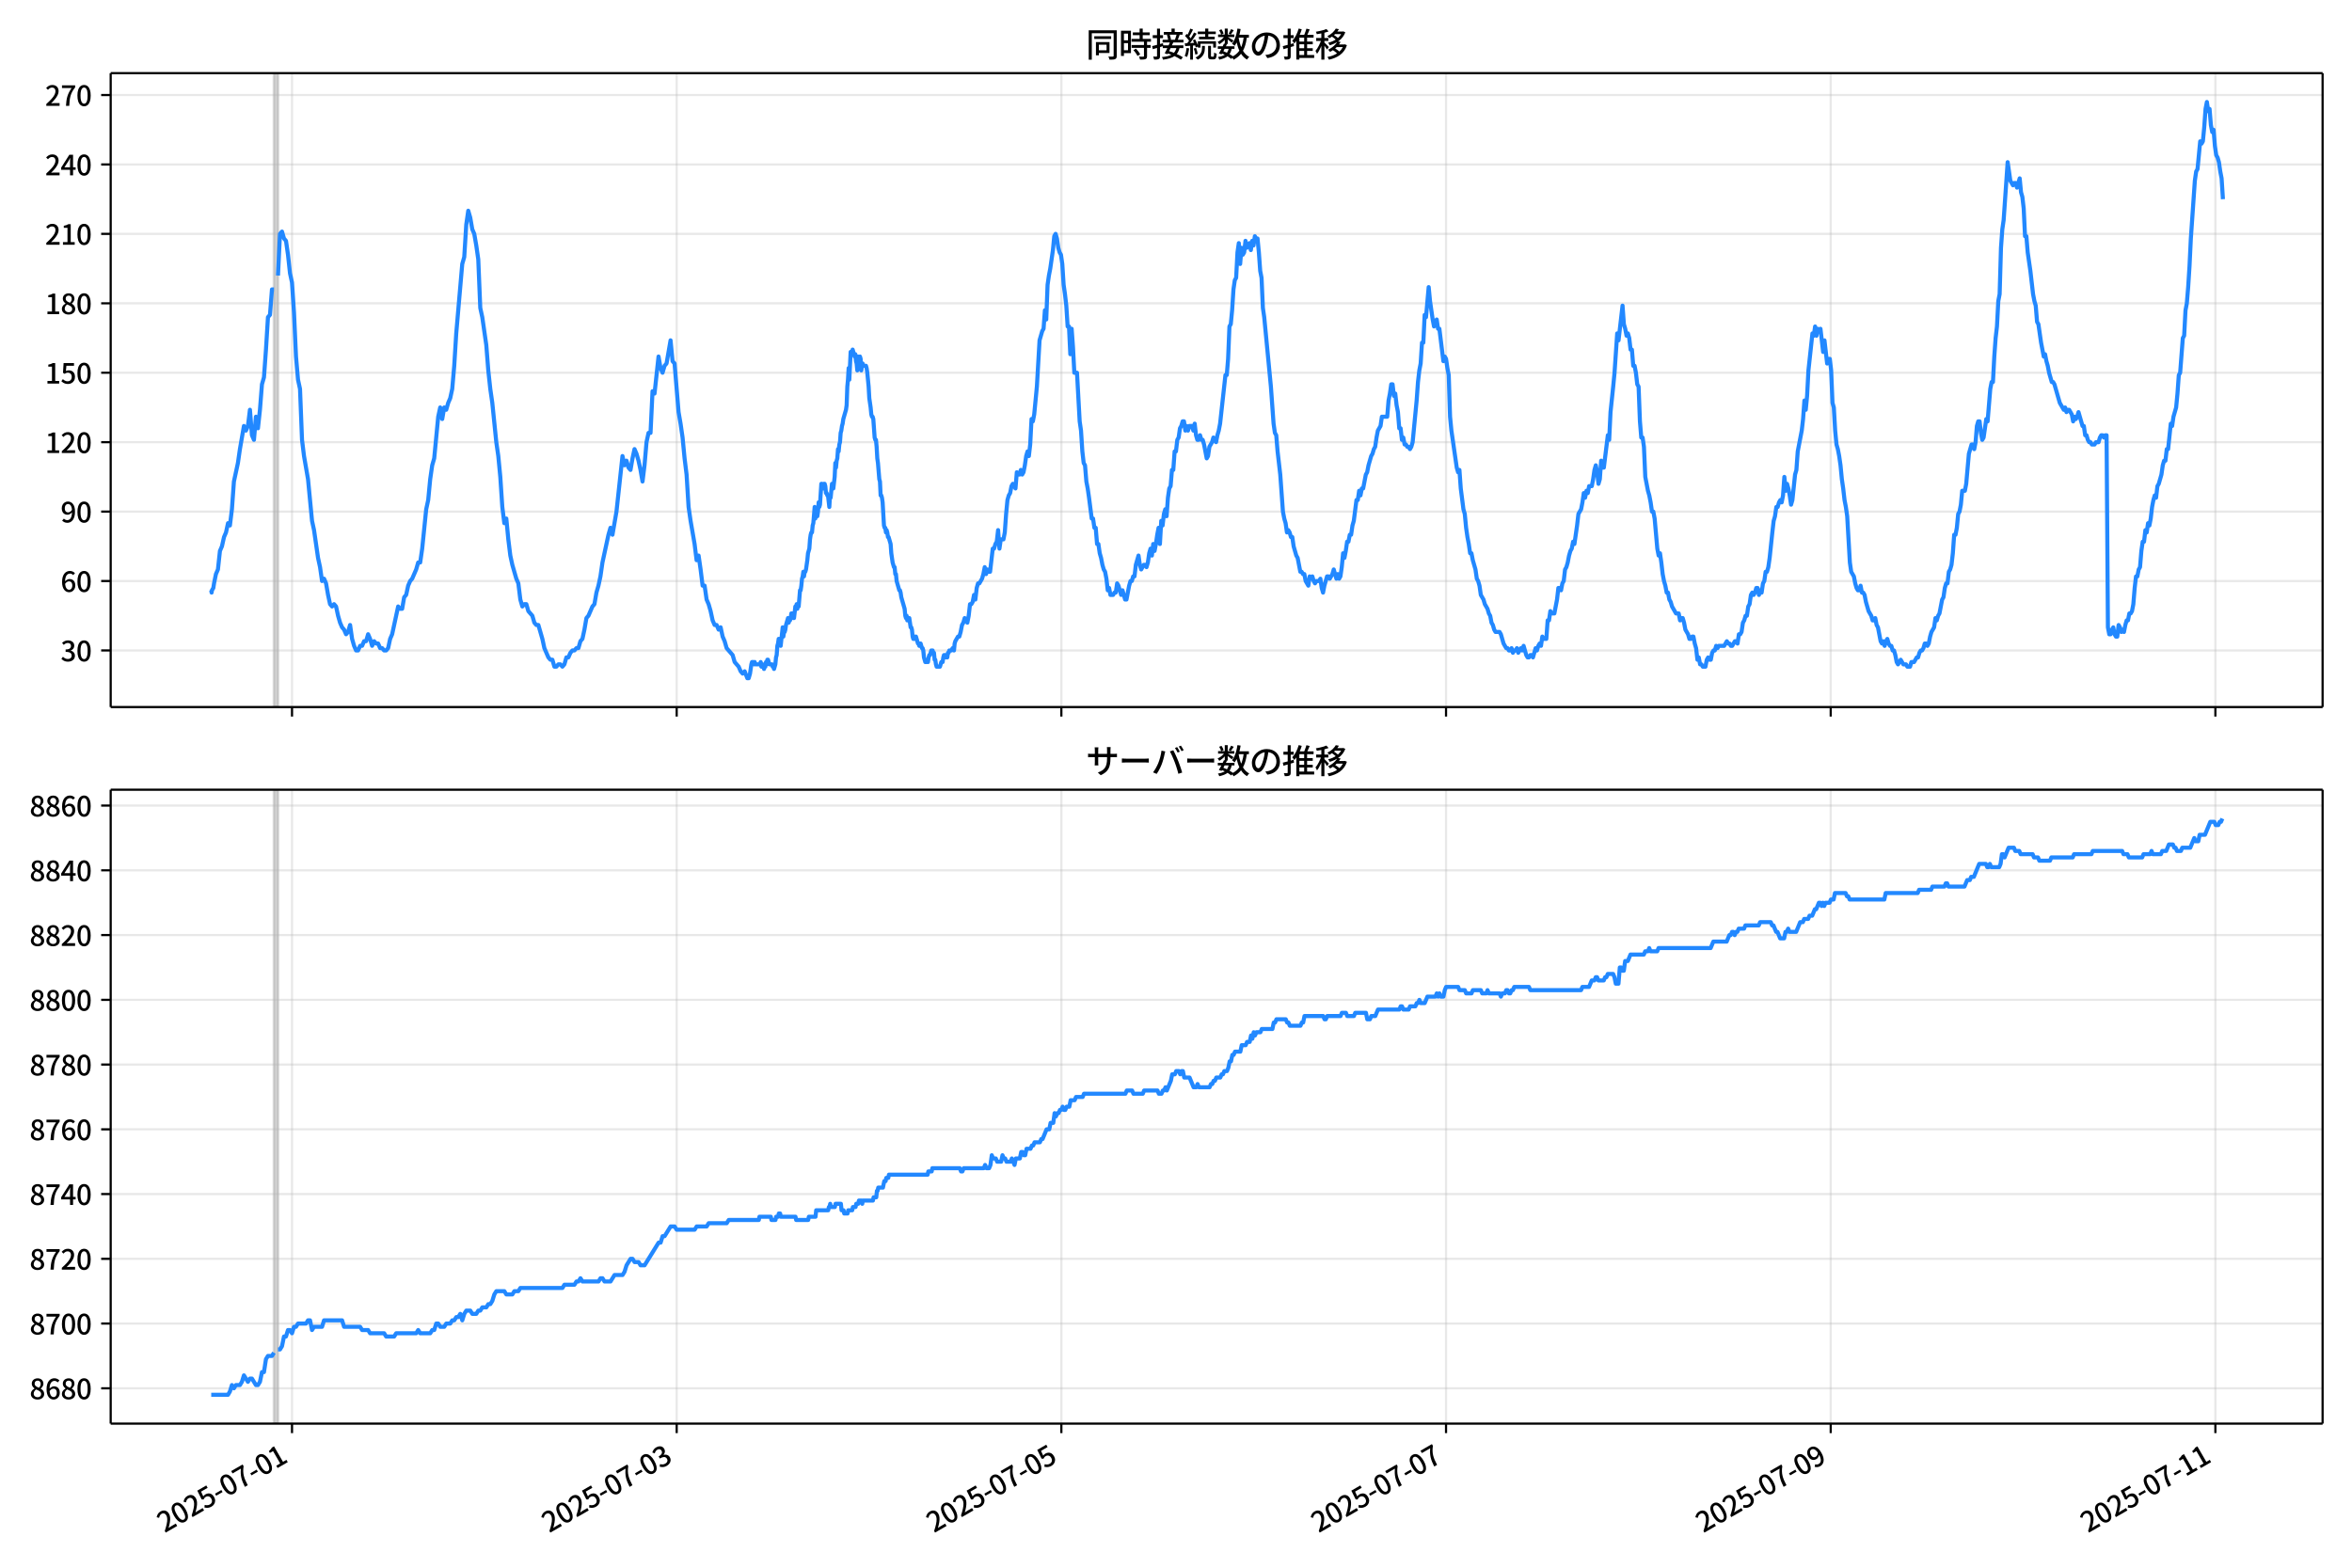 <!DOCTYPE svg  PUBLIC '-//W3C//DTD SVG 1.1//EN'  'http://www.w3.org/Graphics/SVG/1.1/DTD/svg11.dtd'>
<svg version="1.1" viewBox="0 0 864 576" xmlns="http://www.w3.org/2000/svg" xmlns:xlink="http://www.w3.org/1999/xlink">
 <defs>
  <style type="text/css">*{stroke-linejoin: round; stroke-linecap: butt}</style>
 </defs>
 <g id="aa">
  <g id="ab">
   <path d="m0 576h864v-576h-864z" fill="#fff"/>
  </g>
  <g id="ac">
   <g id="ad">
    <path d="m40.66 259.78h812.54v-232.9h-812.54z" fill="#fff"/>
   </g>
   <g id="ae">
    <path d="m100.65 259.78h1.472v-232.9h-1.472z" clip-path="url(#e)" fill="#808080" opacity=".3" stroke="#808080"/>
   </g>
   <g id="af">
    <g id="ag">
     <g id="ah">
      <path d="m107.27 259.78v-232.9" clip-path="url(#e)" fill="none" stroke="#b0b0b0" stroke-linecap="square" stroke-opacity=".3" stroke-width=".8"/>
     </g>
     <g id="ai">
      <defs>
       <path id="h" d="m0 0v3.5" stroke="#000" stroke-width=".8"/>
      </defs>
      <use x="107.271" y="259.778" stroke="#000000" stroke-width=".8" xlink:href="#h"/>
     </g>
    </g>
    <g id="aj">
     <g id="ak">
      <path d="m248.58 259.78v-232.9" clip-path="url(#e)" fill="none" stroke="#b0b0b0" stroke-linecap="square" stroke-opacity=".3" stroke-width=".8"/>
     </g>
     <g id="al">
      <use x="248.579" y="259.778" stroke="#000000" stroke-width=".8" xlink:href="#h"/>
     </g>
    </g>
    <g id="am">
     <g id="an">
      <path d="m389.89 259.78v-232.9" clip-path="url(#e)" fill="none" stroke="#b0b0b0" stroke-linecap="square" stroke-opacity=".3" stroke-width=".8"/>
     </g>
     <g id="ao">
      <use x="389.888" y="259.778" stroke="#000000" stroke-width=".8" xlink:href="#h"/>
     </g>
    </g>
    <g id="ap">
     <g id="aq">
      <path d="m531.2 259.78v-232.9" clip-path="url(#e)" fill="none" stroke="#b0b0b0" stroke-linecap="square" stroke-opacity=".3" stroke-width=".8"/>
     </g>
     <g id="ar">
      <use x="531.196" y="259.778" stroke="#000000" stroke-width=".8" xlink:href="#h"/>
     </g>
    </g>
    <g id="as">
     <g id="at">
      <path d="m672.5 259.78v-232.9" clip-path="url(#e)" fill="none" stroke="#b0b0b0" stroke-linecap="square" stroke-opacity=".3" stroke-width=".8"/>
     </g>
     <g id="au">
      <use x="672.505" y="259.778" stroke="#000000" stroke-width=".8" xlink:href="#h"/>
     </g>
    </g>
    <g id="av">
     <g id="aw">
      <path d="m813.81 259.78v-232.9" clip-path="url(#e)" fill="none" stroke="#b0b0b0" stroke-linecap="square" stroke-opacity=".3" stroke-width=".8"/>
     </g>
     <g id="ax">
      <use x="813.813" y="259.778" stroke="#000000" stroke-width=".8" xlink:href="#h"/>
     </g>
    </g>
   </g>
   <g id="ay">
    <g id="az">
     <g id="ba">
      <path d="m40.66 238.99h812.54" clip-path="url(#e)" fill="none" stroke="#b0b0b0" stroke-linecap="square" stroke-opacity=".3" stroke-width=".8"/>
     </g>
     <g id="bb">
      <defs>
       <path id="b" d="m0 0h-3.5" stroke="#000" stroke-width=".8"/>
      </defs>
      <use x="40.66" y="238.988" stroke="#000000" stroke-width=".8" xlink:href="#b"/>
     </g>
     <g id="bc">
      <!-- 30 -->
      <g transform="translate(22.26 242.97) scale(.1 -.1)">
       <defs>
        <path id="r" transform="scale(.016)" d="m1715-90q-371 0-656 90t-503 240q-217 150-377 323l359 474q211-205 479-359 269-153 634-153 269 0 467 92 199 93 311 266t112 423q0 256-125 451t-429 300q-304 106-835 106v551q467 0 732 105 266 106 384 291 119 186 119 423 0 307-192 489-192 183-531 183-269 0-503-119-233-118-438-316l-384 460q282 256 614 413 333 157 737 157 422 0 748-144 327-144 512-413 186-269 186-659 0-403-221-685-221-281-592-422v-26q269-70 490-227t349-400 128-557q0-422-215-726-214-304-573-468-358-163-787-163z"/>
        <path id="a" transform="scale(.016)" d="m1830-90q-460 0-806 275-346 276-535 823-188 547-188 1366 0 820 188 1357 189 538 535 803 346 266 806 266 461 0 800-269 340-269 528-803 189-534 189-1354 0-819-189-1366-188-547-528-823-339-275-800-275zm0 589q237 0 422 185 186 186 288 599 103 413 103 1091 0 679-103 1082-102 403-288 582-185 180-422 180-236 0-422-180-186-179-292-582-105-403-105-1082 0-678 105-1091 106-413 292-599 186-185 422-185z"/>
       </defs>
       <use xlink:href="#r"/>
       <use transform="translate(57)" xlink:href="#a"/>
      </g>
     </g>
    </g>
    <g id="bd">
     <g id="be">
      <path d="m40.66 213.48h812.54" clip-path="url(#e)" fill="none" stroke="#b0b0b0" stroke-linecap="square" stroke-opacity=".3" stroke-width=".8"/>
     </g>
     <g id="bf">
      <use x="40.66" y="213.479" stroke="#000000" stroke-width=".8" xlink:href="#b"/>
     </g>
     <g id="bg">
      <!-- 60 -->
      <g transform="translate(22.26 217.46) scale(.1 -.1)">
       <defs>
        <path id="l" transform="scale(.016)" d="m1971-90q-339 0-634 144-294 144-518 435-224 292-352 733-128 442-128 1044 0 678 147 1161 148 483 397 784 250 301 570 445t665 144q397 0 688-147 292-147 490-359l-403-448q-128 154-327 253-198 99-409 99-307 0-567-182-259-182-413-605-153-422-153-1145 0-608 115-1002t326-589q212-195 493-195 212 0 375 121 163 122 259 343t96 522q0 300-90 511-89 212-259 320-169 109-419 109-211 0-451-134t-458-461l-25 538q134 192 313 323t374 201q196 71 375 71 397 0 694-163 298-163 467-490 170-326 170-825 0-468-195-817-195-348-512-544-317-195-701-195z"/>
       </defs>
       <use xlink:href="#l"/>
       <use transform="translate(57)" xlink:href="#a"/>
      </g>
     </g>
    </g>
    <g id="bh">
     <g id="bi">
      <path d="m40.66 187.97h812.54" clip-path="url(#e)" fill="none" stroke="#b0b0b0" stroke-linecap="square" stroke-opacity=".3" stroke-width=".8"/>
     </g>
     <g id="bj">
      <use x="40.66" y="187.97" stroke="#000000" stroke-width=".8" xlink:href="#b"/>
     </g>
     <g id="bk">
      <!-- 90 -->
      <g transform="translate(22.26 191.95) scale(.1 -.1)">
       <defs>
        <path id="q" transform="scale(.016)" d="m1562-90q-410 0-708 150-297 151-502 356l403 461q141-160 346-256t422-96q224 0 425 102 202 103 352 333 151 230 237 614 87 384 87 941 0 589-115 970t-323 563-496 182q-205 0-372-118-166-118-262-336t-96-525q0-301 86-512 87-211 259-323 173-112 417-112 224 0 460 141 237 141 448 461l32-544q-134-180-313-314t-371-208-384-74q-391 0-689 166-297 167-467 496-169 330-169 823 0 467 195 816t515 541 698 192q339 0 636-138 298-137 519-419 221-281 349-710t128-1018q0-691-141-1187t-391-807q-249-310-563-461-313-150-652-150z"/>
       </defs>
       <use xlink:href="#q"/>
       <use transform="translate(57)" xlink:href="#a"/>
      </g>
     </g>
    </g>
    <g id="bl">
     <g id="bm">
      <path d="m40.66 162.46h812.54" clip-path="url(#e)" fill="none" stroke="#b0b0b0" stroke-linecap="square" stroke-opacity=".3" stroke-width=".8"/>
     </g>
     <g id="bn">
      <use x="40.66" y="162.461" stroke="#000000" stroke-width=".8" xlink:href="#b"/>
     </g>
     <g id="bo">
      <!-- 120 -->
      <g transform="translate(16.56 166.45) scale(.1 -.1)">
       <defs>
        <path id="k" transform="scale(.016)" d="m544 0v608h1037v3277h-845v467q333 58 579 147 247 90 451 218h557v-4109h915v-608h-2694z"/>
        <path id="d" transform="scale(.016)" d="m282 0v429q697 621 1164 1136 468 515 701 956 234 442 234 826 0 256-87 451-86 196-262 301-176 106-445 106-275 0-506-151-230-150-422-368l-416 410q301 333 637 518 336 186 803 186 429 0 749-176t496-493 176-745q0-455-224-919t-615-935q-390-470-889-950 186 20 394 36t374 16h1184v-634h-3046z"/>
       </defs>
       <use xlink:href="#k"/>
       <use transform="translate(57)" xlink:href="#d"/>
       <use transform="translate(114)" xlink:href="#a"/>
      </g>
     </g>
    </g>
    <g id="bp">
     <g id="bq">
      <path d="m40.66 136.95h812.54" clip-path="url(#e)" fill="none" stroke="#b0b0b0" stroke-linecap="square" stroke-opacity=".3" stroke-width=".8"/>
     </g>
     <g id="br">
      <use x="40.66" y="136.952" stroke="#000000" stroke-width=".8" xlink:href="#b"/>
     </g>
     <g id="bs">
      <!-- 150 -->
      <g transform="translate(16.56 140.94) scale(.1 -.1)">
       <defs>
        <path id="j" transform="scale(.016)" d="m1715-90q-365 0-653 90t-506 237q-217 147-383 307l352 480q134-134 294-246t361-183q202-70 452-70 262 0 473 118 212 119 333 346 122 227 122 541 0 460-247 716-246 256-649 256-224 0-384-64t-365-198l-365 237 141 2240h2387v-627h-1747l-109-1204q154 77 307 118 154 42 340 42 397 0 723-160t518-490q192-329 192-847 0-519-224-887t-586-560q-361-192-777-192z"/>
       </defs>
       <use xlink:href="#k"/>
       <use transform="translate(57)" xlink:href="#j"/>
       <use transform="translate(114)" xlink:href="#a"/>
      </g>
     </g>
    </g>
    <g id="bt">
     <g id="bu">
      <path d="m40.66 111.44h812.54" clip-path="url(#e)" fill="none" stroke="#b0b0b0" stroke-linecap="square" stroke-opacity=".3" stroke-width=".8"/>
     </g>
     <g id="bv">
      <use x="40.66" y="111.443" stroke="#000000" stroke-width=".8" xlink:href="#b"/>
     </g>
     <g id="bw">
      <!-- 180 -->
      <g transform="translate(16.56 115.43) scale(.1 -.1)">
       <defs>
        <path id="f" transform="scale(.016)" d="m1830-90q-441 0-787 163-345 164-547 448-202 285-202 650 0 314 122 557t314 419 403 291v32q-256 186-442 458-185 272-185 643 0 365 176 640t480 425q304 151 694 151 410 0 704-160t457-439q164-278 164-649 0-237-96-448t-234-381q-137-169-291-278v-32q218-115 397-285 179-169 288-406t109-557q0-346-189-628-189-281-532-448-342-166-803-166zm314 2708q205 198 310 419 106 221 106 464 0 211-83 384t-247 272q-163 99-393 99-288 0-480-183-192-182-192-502 0-256 134-429 135-172 359-294t486-230zm-294-2170q236 0 418 89 183 90 285 253 103 164 103 388 0 211-90 367-89 157-246 272-157 116-368 215t-454 195q-244-173-398-426-153-252-153-553 0-237 118-416 119-179 324-282 205-102 461-102z"/>
       </defs>
       <use xlink:href="#k"/>
       <use transform="translate(57)" xlink:href="#f"/>
       <use transform="translate(114)" xlink:href="#a"/>
      </g>
     </g>
    </g>
    <g id="bx">
     <g id="by">
      <path d="m40.66 85.933h812.54" clip-path="url(#e)" fill="none" stroke="#b0b0b0" stroke-linecap="square" stroke-opacity=".3" stroke-width=".8"/>
     </g>
     <g id="bz">
      <use x="40.66" y="85.933" stroke="#000000" stroke-width=".8" xlink:href="#b"/>
     </g>
     <g id="ca">
      <!-- 210 -->
      <g transform="translate(16.56 89.919) scale(.1 -.1)">
       <use xlink:href="#d"/>
       <use transform="translate(57)" xlink:href="#k"/>
       <use transform="translate(114)" xlink:href="#a"/>
      </g>
     </g>
    </g>
    <g id="cb">
     <g id="cc">
      <path d="m40.66 60.424h812.54" clip-path="url(#e)" fill="none" stroke="#b0b0b0" stroke-linecap="square" stroke-opacity=".3" stroke-width=".8"/>
     </g>
     <g id="cd">
      <use x="40.66" y="60.424" stroke="#000000" stroke-width=".8" xlink:href="#b"/>
     </g>
     <g id="ce">
      <!-- 240 -->
      <g transform="translate(16.56 64.41) scale(.1 -.1)">
       <defs>
        <path id="m" transform="scale(.016)" d="m2170 0v3072q0 192 12 457 13 266 20 458h-26q-90-179-183-365-92-185-195-364l-921-1415h2579v-576h-3328v493l1875 2957h858v-4717h-691z"/>
       </defs>
       <use xlink:href="#d"/>
       <use transform="translate(57)" xlink:href="#m"/>
       <use transform="translate(114)" xlink:href="#a"/>
      </g>
     </g>
    </g>
    <g id="cf">
     <g id="cg">
      <path d="m40.66 34.915h812.54" clip-path="url(#e)" fill="none" stroke="#b0b0b0" stroke-linecap="square" stroke-opacity=".3" stroke-width=".8"/>
     </g>
     <g id="ch">
      <use x="40.66" y="34.915" stroke="#000000" stroke-width=".8" xlink:href="#b"/>
     </g>
     <g id="ci">
      <!-- 270 -->
      <g transform="translate(16.56 38.901) scale(.1 -.1)">
       <defs>
        <path id="g" transform="scale(.016)" d="m1235 0q32 646 109 1187t224 1024 384 941 576 938h-2208v627h3027v-455q-409-512-665-989-256-476-397-969t-205-1053-90-1251h-755z"/>
       </defs>
       <use xlink:href="#d"/>
       <use transform="translate(57)" xlink:href="#g"/>
       <use transform="translate(114)" xlink:href="#a"/>
      </g>
     </g>
    </g>
   </g>
   <g id="cj">
    <path d="m77.594 216.88.14.85.123-.85.51-.85.26-1.701.694-3.401.734-1.701.738-6.802.734-1.701.763-3.401.733-1.701.738-3.401.693.85.736-5.952.736-10.204 1.472-6.802.736-5.102 1.472-8.503.736 1.701.736-1.701.736-5.952.736 9.353.736 1.701.736-8.503.736 4.252.736-6.802.736-9.353.736-2.551.736-10.204.736-11.904.736-.85.736-9.353h.736m1.472-5.102.736-15.305.736-.85.736 2.551.736.85.736 5.102.736 6.802.736 3.401.736 11.054.736 16.156.736 8.503.736 3.401.736 18.707.736 5.952 1.472 8.503 1.472 15.305.736 3.401 1.472 10.204.736 3.401.736 5.102.736-.85.736 1.701.736 4.252.736 3.401.736.85.736-.85.736.85.736 3.401.736 2.551.736 1.701.736.85.736 1.701.736-.85.736-2.551.736 5.102.736 2.551.736 1.701h.736l.736-1.701h.736l.736-1.701h.736l.736-2.551.736 1.701.736 2.551.736-1.701.736.85h.736l.736 1.701h.736l.736.85h.736l.736-.85.736-3.401.736-1.701 2.208-10.204.736.85h.736l.736-4.252.736-.85.736-3.401.736-1.701.736-.85 1.472-3.401.736-2.551h.736l.736-5.102 1.472-14.455.736-3.401.736-7.653.736-5.102.736-2.551 1.472-15.305.736-3.401.736 4.252.736-4.252.736.85.736-2.551.736-1.701.736-3.401.736-8.503.736-11.904 2.208-25.509.736-2.551.736-11.904.736-5.102.736 2.551.736 4.252.736 1.701.736 4.252.736 5.102.736 17.856.736 3.401 1.472 10.204.736 9.353.736 6.802.736 5.102 1.472 14.455.736 5.102.736 7.653.736 11.054.736 5.952.736-1.701.736 7.653.736 5.952.736 3.401 1.472 5.102.736 1.701.736 5.952.736 2.551.736-.85h.736l.736 2.551 1.472 1.701.736 2.551.736.85h.736l1.472 5.102.736 3.401 1.472 3.401.736.85h.736l.736 2.551h.736l.736-.85h.736l.736.85.736-.85.736-2.551h.736l.736-1.701.736-.85h.736l.736-.85h.736l.736-2.551.736-.85.736-3.401.736-4.252.736-.85 1.472-3.401.736-.85.736-4.252.736-2.551.736-3.401.736-5.102 2.208-10.204.736-2.551.736 2.551 1.472-8.503 2.208-20.407.736 3.401.736-1.701.736 2.551.736.85.736-4.252.736-3.401.736 1.701.736 2.551.736 3.401.736 4.252.736-5.952.736-8.503.736-3.401h.736l.736-15.305.736.85 1.472-13.605.736 4.252.736 1.701.736-2.551.736-.85 1.472-8.503.736 7.653.736.85 1.472 17.856.736 4.252.736 5.102.736 7.653.736 5.952.736 11.904.736 5.102 1.472 8.503.736 5.952.736-1.701.736 5.102.736 5.952h.736l.736 5.102.736 1.701.736 2.551.736 3.401.736 1.701h.736l.736 1.701.736-.85.736 3.401.736 1.701.736 2.551 2.208 2.551.736 2.551 1.472 1.701.736 1.701.736.85.736-.85.981 2.551h.491l.491-1.701.491-3.401.245-.85h.491l.245.85.245-.85.245.85h1.717l.245-.85.245 1.701h.245l.245-.85.491 1.701.245-.85h.245l.245-1.701.245.85.245-1.701h.245l.491 1.701h.981l.245.85h.245l.245.85.491-1.701.245-2.551.245-.85.245-3.401.245-.85.245-1.701h.491l.245 2.551.736-6.802.245 3.401.245-1.701h.245l.245-.85.245-1.701.736-2.551.245 1.701.245-.85h.245l.245-.85.245-1.701h.491l.245 1.701h.245l.491-4.252h.245l.245-.85.245 1.701.245-1.701.245.85.491-5.952h.245l.245-1.701.245-2.551.245-.85.245-1.701.245 1.701.245-1.701h.245l.245-.85.491-3.401.245-2.551.491-1.701.245-3.401.245-1.701.245-.85h.245l.245-2.551.245-.85.491-5.952.245 4.252.245-2.551h.245l.245 1.701.245-1.701.245-3.401.245 1.701.245-.85.491-7.653h.245l.491 1.701.245-1.701h.245l.245.85.245 2.551h.245l.245.85h.245l.491 4.252.245-4.252.245.85.491-5.102.491 1.701.491-4.252.245-5.102.245 1.701.245-2.551.245-.85.245-3.401.245.85.245-2.551.245-.85.245-3.401.245-.85.245-1.701.245-.85.245-1.701.981-3.401.245-1.701.245-6.802.245-2.551.245-4.252.245 4.252.491-10.204h.245l.245.85.245-1.701.736 2.551.245-.85.245 2.551.245.85.245 2.551.245-5.102.245 1.701.245.85.245-2.551.245.85.245 4.252.245-1.701.245-.85.245.85h.981l.245.85.245 1.701.491 5.102.245 4.252.491 3.401.245 2.551.245.85h.245l.245.85.491 6.802.245.85h.245l.245 2.551.245 4.252.245 1.701.491 5.952.245.85.245 5.102h.245l.245.85.245 1.701.491 8.503.245.85h.245l.245 1.701.245-.85.245.85.245 1.701h.245l.736 2.551.245 3.401.491 3.401.491 1.701h.245l.245 2.551h.245l.245 2.551.981 3.401h.245l.245.85.245 1.701 1.227 4.252.245 2.551.245.85.245-.85.245 1.701.245-.85h.491l.491 3.401h.245l.245.85.245 2.551.245.85h.491l.245-.85h.245l.736 2.551h.245l.245.85.245-.85h.245l.491 1.701h.245l.245.85.245 2.551.491 1.701h.491l.245-.85.245.85.245-1.701.245-.85h.245l.491-1.701.245.85.245-.85.245.85h.245l.245 2.551h.245l.245 1.701.245.85h1.227l.491-1.701h.491l.245-1.701.245-.85h.491l.245.85h.491l.245-1.701h.245l.245-.85h.736l.491-.85.491.85.245-2.551.245-.85.981-1.701h.491l.491-1.701.491-2.551.491-.85.491-1.701.981 1.701.491-2.551.491-4.252h.491l.491-.85.491-2.551.491 1.701.491-4.252.491-1.701h.491l.981-1.701.491-1.701.491-2.551.491 2.551.491-1.701.491.85h.491l.981-8.503h.491l.491-1.701.491-.85.491-4.252.491 6.802.491-3.401h.981l.491-2.551.491-6.802.491-5.102.491-1.701.491-.85.491-2.551.491-.85.981 1.701.491-5.952.491.85h.491l.491-1.701.491 1.701.491-.85.491-2.551.491-3.401.491-1.701.491 1.701.491-4.252.491-9.353.491.85.491-2.551.981-10.204.981-17.006.981-3.401.491-.85.491-6.802.491 3.401.491-12.755.491-3.401.491-2.551.981-6.802.491-5.102.491-.85.491 1.701.491 3.401.491 1.701.491.85.491 3.401.491 7.653.491 3.401.491 4.252.491 7.653h.491l.491 10.204.491-9.353.491 6.802.491 9.353h.981l.981 17.856.491 3.401.491 7.653.491 4.252.491.85.491 5.952.491 2.551.491 3.401.981 7.653h.491l.491 3.401h.491l.491 5.952h.491l.491 3.401.491 1.701.491 2.551.491 1.701.491.85.491 2.551.491 4.252.491-.85.491 2.551h.981l.491-.85h.491l.491-3.401.491.85.981 3.401.491-1.701.981 3.401h.491l.981-5.102.491-1.701h.491l.491-1.701h.491l.491-4.252.981-3.401.491 3.401.491 1.701.981-1.701h.491l.491.85.491-1.701.491-3.401.491-1.701.491 2.551.491-4.252.491 2.551.491-2.551.491-3.401.491-2.551.491 5.952.491-8.503.491 1.701.491-4.252.491-1.701.491 2.551.491-6.802.491-3.401.491-.85.491-5.952h.491l.491-6.802h.491l.491-4.252.491-.85.491-3.401.491-.85.491-1.701h.491l.491 3.401.491-1.701.491 1.701.491-1.701h.981l.491 1.701.491-2.551.491 4.252.491 1.701h.491l.491-1.701.491 1.701h.491l.491 1.701.981 5.102.491-.85.491-3.401.981-1.701.491-1.701.981 1.701.491-2.551.491-1.701.491-2.551 1.963-17.856h.491l.491-5.952.491-11.904.491-.85.491-5.102.491-7.653.491-3.401.491-.85.491-9.353.491-3.401.491 7.653.491-5.952.491 2.551.491-.85.491-4.252.491 2.551.981-1.701.491 2.551.491-3.401.491 1.701.491-3.401.491.85h.491l.491 5.102.491 6.802.491 2.551.491 11.054.491 3.401 2.453 25.509.981 13.605.491 3.401.491.85.491 5.952.981 8.503.981 13.605.491 2.551.491 1.701.491 3.401.491-.85.491.85.491 1.701h.491l.491 3.401.981 3.401.491.85.981 5.102h.491l.491.85h.491l.491 2.551.981 1.701.491-3.401.491.85.491-.85.491 1.701.491.85.491-.85h.981l.491-.85.491 3.401.491 1.701.491-2.551.981-3.401h.491l.491.85.981-1.701.491-1.701.981 3.401.491-1.701.491 1.701.491-.85.491-3.401.491-5.102.491 1.701.491-2.551.491-3.401h.491l.491-2.551h.491l.491-3.401.491-1.701.981-7.653h.491l.491-3.401.491 1.701.491-2.551h.491l.981-5.102.491-.85.491-2.551.981-3.401.491-.85.491-1.701.491-.85.491-3.401.491-2.551.981-1.701.491-3.401h1.963l.491-5.952.491-2.551.491-3.401h.491l.491 4.252.491-.85.491 4.252.491 2.551.491 5.952h.491l.491 4.252.491-.85.491 2.551h.491l.491.85h.491l.491.85.491-.85.491-1.701 1.472-15.305.491-6.802.491-4.252.491-2.551.491-7.653h.491l.491-10.204.491.85.981-11.054.491 5.102.981 6.802.491 2.551.491-.85.491-1.701.491 3.401h.491l1.472 11.904.491-1.701.491.85.491 3.401.491 2.551.491 15.305.491 5.102 1.963 13.605.491 1.701.491-.85.491 6.802.981 7.653.491 1.701.491 5.102.491 3.401.491 2.551.491 3.401h.491l.491 2.551.981 3.401.491 3.401.491.85.491 1.701.491 3.401.981 1.701.491 1.701.981 1.701.491 1.701.491.85.491 2.551.491.85.491 1.701.491.85h1.472l.491.85.981 3.401.981 1.701h.491l.491.85h.491l.491-.85.491 1.701.491-.85h.491l.491-.85.491 1.701.981-1.701.491.85.491-1.701.981 3.401.491.85h.491l.491-.85h.491l.491.85.981-3.401.491.85.491-1.701.491-.85.491.85.491-3.401.491.85h.981l.491-6.802h.491l.491-3.401.491.85h.981l.981-5.102.491-4.252h.491l.491.85.491-2.551.491-.85.491-4.252.491-.85.491-1.701.491-2.551.491-1.701.491-.85.491-2.551.491.85.981-6.802.491-4.252.981-1.701.491-2.551.491-3.401.491 1.701.491-2.551.491.85.491-2.551h.981l.491-2.551.491-3.401.491-1.701.491 2.551.491 4.252.491-1.701.491-6.802.491 2.551h.491l1.472-11.904.491 1.701.491-10.204.981-9.353.491-5.102.981-14.455.491 2.551 1.472-12.755.491 6.802.491 1.701.491 2.551.491-.85.491 1.701.491 4.252h.491l.491 5.952h.491l.491 2.551.491 4.252.491.85.491 12.755.491 5.952h.491l.491 3.401.491 11.054.981 5.102.491 1.701.491 2.551.491 3.401h.491l.491 2.551.981 11.054.491 2.551.491-.85.491 3.401.491 4.252.491 2.551.491 1.701.491 2.551h.491l.491 2.551.491.85.491 1.701 1.472 2.551h.981l.491 2.551.491-.85h.491l.491 1.701.491 2.551.981 1.701.491 1.701h.491l.491-.85h.491l.491 2.551.491 1.701.491 4.252.491-.85.491 2.551h.491l.491.85h.981l.491-2.551.491-.85.491.85h.491l.491-2.551.491-.85h.491l.491-1.701.491.85.491-.85h1.963l.981-1.701.491.85h.491l.491.85h.491l.981-1.701h.491l.491.85.491-3.401h.491l.491-.85.491-3.401.491-.85.491-1.701h.491l.491-3.401.491-.85.491-3.401.491-.85.491.85.491-.85.491-1.701h.491l.491 2.551.491-1.701.491.85.491-3.401.491-.85.491-3.401h.491l.491-1.701.491-3.401.981-9.353.491-4.252.491-1.701.491-3.401h.491l.491-1.701.491-.85.491.85.491-2.551.491-6.802.491 5.102.491-2.551.491 1.701.491 2.551.491 3.401.491-1.701.981-9.353.491-1.701.491-6.802 1.472-7.653.491-4.252.491-6.802.491 3.401.491-5.102.491-9.353 1.472-13.605.491.85.491-3.401.491 3.401.491-2.551.491.85.491-.85.981 8.503.491-4.252.981 8.503.491-1.701h.491l.491 4.252.491 11.904.491 1.701.491 8.503.491 5.102.491 1.701.491 2.551.491 3.401.491 5.102.491 3.401.491 4.252.491 2.551.491 3.401.981 17.006.491 3.401.981 1.701.491 2.551.491 1.701.491.85h.491l.491-1.701.491 2.551h.491l.491.85.491 2.551.981 3.401.981 1.701.491 1.701h.491l.491-.85.491 2.551.491.85.981 5.102.491.85.491-.85.491 1.701.491-1.701.491-.85.491 1.701.491.85h.491l.491 1.701h.491l.491 1.701.491 2.551.491.85.981-1.701.981 1.701h.981l.491.85h.981l.491-1.701h.981l.981-1.701h.491l.491-1.701.491-.85h.491l.491-.85.491-1.701h.491l.491.85.491-.85.491-2.551.491-1.701.981-1.701.491-3.401.491.85.491-1.701.491-.85.981-5.102.491-.85.491-3.401.491-1.701h.491l.491-4.252.491-.85.491-1.701.491-4.252.491-6.802h.491l.491-2.551.491-5.102.491-.85.491-2.551.491-5.102h.981l.491-2.551.981-11.054.981-3.401h.491l.491 1.701.491-2.551.491-5.952.491-1.701h.491l.491 4.252.491 2.551.491-.85.981-6.802.491.85.981-11.904.491-2.551h.491l.491-9.353.491-6.802.491-4.252.491-9.353.491-2.551.491-17.006.491-6.802.491-3.401 1.472-21.258.981 6.802.981 1.701.491-.85h.491l.491 1.701.981-3.401.491 5.102.491 1.701.491 4.252.491 10.204h.491l.491 5.952.981 6.802.981 8.503.491 2.551.491 1.701.491 5.952.491.85.981 6.802.981 5.102.491-.85.491 2.551.491 1.701.491 2.551.981 3.401h.491l.491.85 1.963 6.802 1.472 2.551.491-.85.491 1.701.491-.85h.491l.981 1.701.491 2.551.491-1.701.491.85.491-.85.491-1.701 1.472 5.102h.491l.491 3.401h.491l.491 1.701.491.85h.491l.491.85h.981l.491-.85h.981l.491-1.701.491-.85h.491l.491.85.491-.85h.491l.491 70.575.491 2.551h.491l.491-1.701.491-.85.491 2.551.491.85h.491l.491-4.252.491.85.491 1.701.491-.85.491.85.491-2.551.491-1.701h.491l.491-2.551h.491l.491-.85.491-2.551.491-5.952.491-4.252h.491l.491-2.551.491-.85.491-5.952.491-3.401h.491l.491-4.252.491.85.491-3.401.491.85.491-2.551.491-4.252.491-2.551.491-1.701.491.85.491-4.252.491-.85.981-3.401.491-3.401.491-1.701h.491l.491-4.252h.491l.981-9.353.491.85.491-3.401.981-3.401.491-5.102.491-6.802.491-.85.981-12.755.491-.85.491-9.353.491-2.551.491-5.952.491-7.653.491-10.204 1.472-21.258.491-3.401.491-.85.981-10.204.491.85.491-.85.491-5.102.491-6.802.491-2.551.491 3.401.491-.85.491 5.952.491 2.551.491-.85.491 5.952.491 3.401.491.85.491 1.701.491 3.401.491 2.551.491 7.653v0" clip-path="url(#e)" fill="none" stroke="#28f" stroke-linecap="square" stroke-width="1.5"/>
   </g>
   <g id="ck">
    <path d="m40.66 259.78v-232.9" fill="none" stroke="#000" stroke-linecap="square" stroke-width=".8"/>
   </g>
   <g id="cl">
    <path d="m853.2 259.78v-232.9" fill="none" stroke="#000" stroke-linecap="square" stroke-width=".8"/>
   </g>
   <g id="cm">
    <path d="m40.66 259.78h812.54" fill="none" stroke="#000" stroke-linecap="square" stroke-width=".8"/>
   </g>
   <g id="cn">
    <path d="m40.66 26.88h812.54" fill="none" stroke="#000" stroke-linecap="square" stroke-width=".8"/>
   </g>
   <g id="co">
    <!-- 同時接続数の推移 -->
    <g transform="translate(398.93 20.88) scale(.12 -.12)">
     <defs>
      <path id="x" transform="scale(.016)" d="m1587 3936h3232v-518h-3232v518zm320-1114h557v-2534h-557v2534zm301 0h2291v-2086h-2291v512h1734v1069h-1734v505zm-1683 2260h5113v-570h-4524v-5056h-589v5626zm4768 0h595v-4896q0-250-67-397t-227-218q-160-77-426-96t-675-19q-13 83-45 192t-77 218q-45 108-89 185 281-13 527-13 247 0 330 0 83 7 118 42 36 35 36 112v4890z"/>
      <path id="v" transform="scale(.016)" d="m2714 4672h3238v-525h-3238v525zm-244-1235h3712v-538h-3712v538zm20-1184h3635v-531h-3635v531zm1523 3155h595v-2310h-595v2310zm832-2451h589v-2823q0-230-61-364-61-135-227-199-167-70-423-86t-633-16q-20 121-78 285-57 163-121 284 275-6 509-9t310-3q77 6 106 28 29 23 29 93v2810zm-2023-1677 487 282q153-160 313-352t294-381q135-189 206-343l-519-313q-64 153-189 348-124 196-278 394-154 199-314 365zm-2086 3718h1619v-4281h-1619v544h1056v3187h-1056v550zm32-1843h1293v-537h-1293v537zm-320 1843h563v-4832h-563v4832z"/>
      <path id="w" transform="scale(.016)" d="m3866 5408h614v-870h-614v870zm-1479-653h3597v-518h-3597v518zm-230-1485h4e3v-518h-4e3v518zm825 922 519 102q64-160 121-342 58-182 96-352 39-170 45-304l-544-128q-6 134-42 313-35 180-83 365-48 186-112 346zm1856 109 589-71q-96-275-202-557-105-281-195-486l-518 77q58 147 122 329 64 183 118 372t86 336zm-2643-2106h3943v-518h-3943v518zm1408 685 602-115q-167-371-362-784t-390-797-362-685l-525 179q160 288 346 666t368 784 323 752zm-659-2157 358 403q352-102 733-240 381-137 752-304 371-166 697-336 327-169 558-329l-384-461q-218 160-532 336-313 176-685 345-371 170-755 323-384 154-742 263zm1894 1114 583-71q-122-550-353-944-230-393-604-662t-922-435q-547-167-1296-269-25 128-93 269-67 141-137 230 678 64 1168 192t819 349q330 221 531 550 202 330 304 791zm-4684 217q396 90 953 240 557 151 1120 311l77-544q-525-154-1053-311-528-156-963-284l-134 588zm121 2093h1965v-563h-1965v563zm819 1248h576v-5229q0-236-51-374t-192-208q-141-77-355-99-214-23-541-16-13 115-64 288t-109 294q205-6 381-6t234 0q64 0 92 28 29 29 29 93v5229z"/>
      <path id="u" transform="scale(.016)" d="m4058 5408h595v-1798h-595v1798zm-1415-563h3443v-499h-3443v499zm231-992h3008v-499h-3008v499zm-224-877h3475v-1203h-531v729h-2432v-729h-512v1203zm1964-877h551v-1881q0-122 22-157 23-35 106-35 25 0 92 0 68 0 135 0t99 0q51 0 83 54t45 224 19 515q90-70 234-131t259-93q-19-429-83-662-64-234-183-326-118-93-316-93-39 0-103 0t-134 0-138 0q-67 0-99 0-237 0-365 64t-176 218q-48 153-48 422v1881zm-1164-6h550v-455q0-243-48-528-48-284-186-579-137-294-409-572-272-279-727-503-70 90-192 208-121 118-230 195 416 205 665 438 250 234 371 474 122 240 164 467 42 228 42 413v442zm-2240 3309 524-192q-121-244-259-503-137-259-275-496t-259-416l-410 173q122 186 246 438 125 253 240 515 116 263 193 481zm716-743 500-230q-224-359-496-756-272-396-548-764-275-368-518-650l-358 205q179 211 377 483 199 272 387 569 189 298 358 592 170 295 298 551zm-1721-665 307 403q166-154 339-340 173-185 320-364t224-327l-326-460q-77 160-218 348-141 189-314 384-172 196-332 356zm1485-832 435 179q128-211 249-458 122-246 215-474 93-227 137-412l-473-211q-32 185-119 422-86 237-201 486-115 250-243 468zm-1530-583q422 26 998 54 576 29 1184 68l7-499q-570-45-1127-84-556-38-992-70l-70 531zm1702-992 436 135q121-276 214-596t118-556l-454-148q-26 237-112 563-86 327-202 602zm-1363 109 499-83q-57-455-163-897-105-441-253-748-51 32-134 73-83 42-170 83-86 42-144 62 148 294 234 697t131 813zm691 627h525v-2861h-525v2861z"/>
      <path id="o" transform="scale(.016)" d="m224 2022h3187v-499h-3187v499zm51 2247h3111v-487h-3111v487zm1127-1735 563-121q-154-320-333-672t-352-679q-173-326-326-582l-532 173q148 243 324 566t345 669q170 346 311 646zm934-832 563-64q-89-480-262-838t-461-614-701-432-976-298q-25 128-99 269t-157 237q659 102 1085 303 426 202 666 554t342 883zm422 3597 519-211q-147-218-298-436-150-217-278-377l-403 186q121 173 252 413 132 240 208 425zm-1203 109h563v-2957h-563v2957zm-1075-320 448 186q134-192 246-420 112-227 157-393l-467-211q-38 172-147 406t-237 432zm1094-1050 397-236q-160-263-400-529-240-265-519-489-278-224-553-378-51 103-141 237-89 135-179 218 269 109 534 294 266 186 493 416 228 231 368 467zm487-204q83-45 246-145 163-99 352-211t346-211 221-150l-327-423q-83 77-230 198-147 122-317 253-170 132-327 250-156 119-259 189l295 250zm1798 396h2311v-556h-2311v556zm115 1178 615-90q-103-640-263-1235t-384-1101q-224-505-512-889-44 57-134 134t-186 157-166 125q275 339 473 796 199 458 340 995 141 538 217 1108zm1223-1510 614-58q-147-1101-445-1940-297-838-813-1443-515-604-1321-1014-26 71-90 177-64 105-134 208-70 102-128 159 742 346 1212 880 471 535 730 1290 260 755 375 1741zm-1005-135q134-851 387-1597 253-745 659-1305 407-560 1002-874-70-57-154-150-83-93-154-189-70-96-121-179-633 371-1056 988-422 618-688 1434-265 816-425 1783l550 89zm-3309-3065 327 416q377-148 754-330 378-182 701-378 324-195 548-368l-416-435q-211 179-519 378-307 198-666 383-358 186-729 334z"/>
      <path id="t" transform="scale(.016)" d="m3686 4378q-64-493-163-1041-99-547-265-1084-192-653-432-1104t-522-688-595-237q-320 0-596 221-275 221-448 621-172 400-172 931 0 537 220 1017 221 480 611 851 391 372 909 583 519 211 1121 211 576 0 1040-186 464-185 793-515 330-329 502-771 173-441 173-941 0-672-278-1194-278-521-816-851-538-329-1318-444l-378 601q166 20 307 42t263 48q307 70 585 217 279 148 496 375 218 227 342 534 125 308 125 692t-122 713q-121 330-358 573-236 243-582 380-346 138-781 138-525 0-935-186-409-185-694-489-284-304-432-656-147-352-147-678 0-365 89-605 90-240 224-355 135-115 276-115t288 144 297 457q151 314 298 800 147 461 246 982 100 522 145 1021l684-12z"/>
      <path id="p" transform="scale(.016)" d="m2995 2925h2893v-519h-2893v519zm0-1280h2893v-519h-2893v519zm-64-1299h3232v-557h-3232v557zm1312 3577h563v-3763h-563v3763zm429 1466 634-141q-154-390-340-794-185-403-339-684l-512 140q103 199 208 458 106 259 195 528 90 269 154 493zm-1472 25 582-147q-153-518-371-1018-217-499-483-931t-573-758q-38 64-109 160-70 96-147 198-77 103-141 160 416 416 733 1034t509 1302zm128-1203h2720v-537h-2720v-4205h-582v4422l313 320h269zm-3174-2157q396 90 953 240 557 151 1120 311l77-544q-525-154-1053-311-528-156-963-284l-134 588zm121 2093h1965v-563h-1965v563zm819 1248h576v-5229q0-236-51-374t-192-208q-141-77-355-99-214-23-541-16-13 115-64 288t-109 294q205-6 381-6t234 0q64 0 92 28 29 29 29 93v5229z"/>
      <path id="n" transform="scale(.016)" d="m4051 5402 595-109q-281-493-729-941t-1107-806q-39 64-106 144t-141 153q-73 74-137 119 608 288 1011 678t614 762zm-77-557h1511v-493h-1863l352 493zm1293 0h109l109 25 384-179q-192-505-496-905t-695-701q-390-301-845-519-454-217-947-358-44 109-137 253t-176 227q448 109 867 294 419 186 777 445 359 259 631 592t419 730v96zm-1990-954 377 307q167-96 336-218 170-121 320-249 151-128 247-237l-397-332q-90 108-237 236t-317 259q-169 132-329 234zm1107-934 595-109q-307-538-803-1031-496-492-1232-876-38 64-102 144t-138 156q-74 77-138 116 455 217 807 483t604 554q253 288 407 563zm-90-589h1460v-506h-1818l358 506zm1268 0h121l109 26 384-167q-192-614-531-1075t-787-794q-448-332-983-553-534-221-1129-355-45 115-132 269-86 153-176 249 551 96 1043 285 493 189 903 473 410 285 714 669t464 883v90zm-2132-1056 410 339q186-102 384-237 198-134 371-275t282-269l-435-371q-103 128-270 272-166 144-361 288t-381 253zm-2150 3533h589v-5376h-589v5376zm-992-1242h2336v-569h-2336v569zm1024-224 365-160q-96-339-231-707-134-368-291-727-157-358-336-672-179-313-365-537-44 128-134 291t-160 272q173 192 339 457 167 266 323 570 157 304 282 618t208 595zm941 1946 416-467q-314-122-695-221-380-99-784-173-403-74-780-131-20 102-71 236-51 135-102 231 358 58 732 138 375 80 711 179t573 208zm-397-2579q58-45 179-170 122-125 266-266 144-140 259-265t160-183l-352-473q-58 102-157 255-99 154-218 317-118 164-227 311-108 147-185 237l275 237z"/>
     </defs>
     <use xlink:href="#x"/>
     <use transform="translate(100)" xlink:href="#v"/>
     <use transform="translate(200)" xlink:href="#w"/>
     <use transform="translate(300)" xlink:href="#u"/>
     <use transform="translate(400)" xlink:href="#o"/>
     <use transform="translate(500)" xlink:href="#t"/>
     <use transform="translate(600)" xlink:href="#p"/>
     <use transform="translate(700)" xlink:href="#n"/>
    </g>
   </g>
  </g>
  <g id="cp">
   <g id="cq">
    <path d="m40.66 523.06h812.54v-232.9h-812.54z" fill="#fff"/>
   </g>
   <g id="cr">
    <path d="m100.65 523.06h1.472v-232.9h-1.472z" clip-path="url(#c)" fill="#808080" opacity=".3" stroke="#808080"/>
   </g>
   <g id="cs">
    <g id="ct">
     <g id="cu">
      <path d="m107.27 523.06v-232.9" clip-path="url(#c)" fill="none" stroke="#b0b0b0" stroke-linecap="square" stroke-opacity=".3" stroke-width=".8"/>
     </g>
     <g id="cv">
      <use x="107.271" y="523.055" stroke="#000000" stroke-width=".8" xlink:href="#h"/>
     </g>
     <g id="cw">
      <!-- 2025-07-01 -->
      <g transform="translate(60.481 563.33) rotate(-30) scale(.1 -.1)">
       <defs>
        <path id="i" transform="scale(.016)" d="m301 1536v544h1689v-544h-1689z"/>
       </defs>
       <use xlink:href="#d"/>
       <use transform="translate(57)" xlink:href="#a"/>
       <use transform="translate(114)" xlink:href="#d"/>
       <use transform="translate(171)" xlink:href="#j"/>
       <use transform="translate(228)" xlink:href="#i"/>
       <use transform="translate(263.7)" xlink:href="#a"/>
       <use transform="translate(320.7)" xlink:href="#g"/>
       <use transform="translate(377.7)" xlink:href="#i"/>
       <use transform="translate(413.4)" xlink:href="#a"/>
       <use transform="translate(470.4)" xlink:href="#k"/>
      </g>
     </g>
    </g>
    <g id="cx">
     <g id="cy">
      <path d="m248.58 523.06v-232.9" clip-path="url(#c)" fill="none" stroke="#b0b0b0" stroke-linecap="square" stroke-opacity=".3" stroke-width=".8"/>
     </g>
     <g id="cz">
      <use x="248.579" y="523.055" stroke="#000000" stroke-width=".8" xlink:href="#h"/>
     </g>
     <g id="da">
      <!-- 2025-07-03 -->
      <g transform="translate(201.79 563.33) rotate(-30) scale(.1 -.1)">
       <use xlink:href="#d"/>
       <use transform="translate(57)" xlink:href="#a"/>
       <use transform="translate(114)" xlink:href="#d"/>
       <use transform="translate(171)" xlink:href="#j"/>
       <use transform="translate(228)" xlink:href="#i"/>
       <use transform="translate(263.7)" xlink:href="#a"/>
       <use transform="translate(320.7)" xlink:href="#g"/>
       <use transform="translate(377.7)" xlink:href="#i"/>
       <use transform="translate(413.4)" xlink:href="#a"/>
       <use transform="translate(470.4)" xlink:href="#r"/>
      </g>
     </g>
    </g>
    <g id="db">
     <g id="dc">
      <path d="m389.89 523.06v-232.9" clip-path="url(#c)" fill="none" stroke="#b0b0b0" stroke-linecap="square" stroke-opacity=".3" stroke-width=".8"/>
     </g>
     <g id="dd">
      <use x="389.888" y="523.055" stroke="#000000" stroke-width=".8" xlink:href="#h"/>
     </g>
     <g id="de">
      <!-- 2025-07-05 -->
      <g transform="translate(343.1 563.33) rotate(-30) scale(.1 -.1)">
       <use xlink:href="#d"/>
       <use transform="translate(57)" xlink:href="#a"/>
       <use transform="translate(114)" xlink:href="#d"/>
       <use transform="translate(171)" xlink:href="#j"/>
       <use transform="translate(228)" xlink:href="#i"/>
       <use transform="translate(263.7)" xlink:href="#a"/>
       <use transform="translate(320.7)" xlink:href="#g"/>
       <use transform="translate(377.7)" xlink:href="#i"/>
       <use transform="translate(413.4)" xlink:href="#a"/>
       <use transform="translate(470.4)" xlink:href="#j"/>
      </g>
     </g>
    </g>
    <g id="df">
     <g id="dg">
      <path d="m531.2 523.06v-232.9" clip-path="url(#c)" fill="none" stroke="#b0b0b0" stroke-linecap="square" stroke-opacity=".3" stroke-width=".8"/>
     </g>
     <g id="dh">
      <use x="531.196" y="523.055" stroke="#000000" stroke-width=".8" xlink:href="#h"/>
     </g>
     <g id="di">
      <!-- 2025-07-07 -->
      <g transform="translate(484.41 563.33) rotate(-30) scale(.1 -.1)">
       <use xlink:href="#d"/>
       <use transform="translate(57)" xlink:href="#a"/>
       <use transform="translate(114)" xlink:href="#d"/>
       <use transform="translate(171)" xlink:href="#j"/>
       <use transform="translate(228)" xlink:href="#i"/>
       <use transform="translate(263.7)" xlink:href="#a"/>
       <use transform="translate(320.7)" xlink:href="#g"/>
       <use transform="translate(377.7)" xlink:href="#i"/>
       <use transform="translate(413.4)" xlink:href="#a"/>
       <use transform="translate(470.4)" xlink:href="#g"/>
      </g>
     </g>
    </g>
    <g id="dj">
     <g id="dk">
      <path d="m672.5 523.06v-232.9" clip-path="url(#c)" fill="none" stroke="#b0b0b0" stroke-linecap="square" stroke-opacity=".3" stroke-width=".8"/>
     </g>
     <g id="dl">
      <use x="672.505" y="523.055" stroke="#000000" stroke-width=".8" xlink:href="#h"/>
     </g>
     <g id="dm">
      <!-- 2025-07-09 -->
      <g transform="translate(625.72 563.33) rotate(-30) scale(.1 -.1)">
       <use xlink:href="#d"/>
       <use transform="translate(57)" xlink:href="#a"/>
       <use transform="translate(114)" xlink:href="#d"/>
       <use transform="translate(171)" xlink:href="#j"/>
       <use transform="translate(228)" xlink:href="#i"/>
       <use transform="translate(263.7)" xlink:href="#a"/>
       <use transform="translate(320.7)" xlink:href="#g"/>
       <use transform="translate(377.7)" xlink:href="#i"/>
       <use transform="translate(413.4)" xlink:href="#a"/>
       <use transform="translate(470.4)" xlink:href="#q"/>
      </g>
     </g>
    </g>
    <g id="dn">
     <g id="do">
      <path d="m813.81 523.06v-232.9" clip-path="url(#c)" fill="none" stroke="#b0b0b0" stroke-linecap="square" stroke-opacity=".3" stroke-width=".8"/>
     </g>
     <g id="dp">
      <use x="813.813" y="523.055" stroke="#000000" stroke-width=".8" xlink:href="#h"/>
     </g>
     <g id="dq">
      <!-- 2025-07-11 -->
      <g transform="translate(767.02 563.33) rotate(-30) scale(.1 -.1)">
       <use xlink:href="#d"/>
       <use transform="translate(57)" xlink:href="#a"/>
       <use transform="translate(114)" xlink:href="#d"/>
       <use transform="translate(171)" xlink:href="#j"/>
       <use transform="translate(228)" xlink:href="#i"/>
       <use transform="translate(263.7)" xlink:href="#a"/>
       <use transform="translate(320.7)" xlink:href="#g"/>
       <use transform="translate(377.7)" xlink:href="#i"/>
       <use transform="translate(413.4)" xlink:href="#k"/>
       <use transform="translate(470.4)" xlink:href="#k"/>
      </g>
     </g>
    </g>
   </g>
   <g id="dr">
    <g id="ds">
     <g id="dt">
      <path d="m40.66 510.09h812.54" clip-path="url(#c)" fill="none" stroke="#b0b0b0" stroke-linecap="square" stroke-opacity=".3" stroke-width=".8"/>
     </g>
     <g id="du">
      <use x="40.66" y="510.09" stroke="#000000" stroke-width=".8" xlink:href="#b"/>
     </g>
     <g id="dv">
      <!-- 8680 -->
      <g transform="translate(10.86 514.08) scale(.1 -.1)">
       <use xlink:href="#f"/>
       <use transform="translate(57)" xlink:href="#l"/>
       <use transform="translate(114)" xlink:href="#f"/>
       <use transform="translate(171)" xlink:href="#a"/>
      </g>
     </g>
    </g>
    <g id="dw">
     <g id="dx">
      <path d="m40.66 486.3h812.54" clip-path="url(#c)" fill="none" stroke="#b0b0b0" stroke-linecap="square" stroke-opacity=".3" stroke-width=".8"/>
     </g>
     <g id="dy">
      <use x="40.66" y="486.301" stroke="#000000" stroke-width=".8" xlink:href="#b"/>
     </g>
     <g id="dz">
      <!-- 8700 -->
      <g transform="translate(10.86 490.29) scale(.1 -.1)">
       <use xlink:href="#f"/>
       <use transform="translate(57)" xlink:href="#g"/>
       <use transform="translate(114)" xlink:href="#a"/>
       <use transform="translate(171)" xlink:href="#a"/>
      </g>
     </g>
    </g>
    <g id="ea">
     <g id="eb">
      <path d="m40.66 462.51h812.54" clip-path="url(#c)" fill="none" stroke="#b0b0b0" stroke-linecap="square" stroke-opacity=".3" stroke-width=".8"/>
     </g>
     <g id="ec">
      <use x="40.66" y="462.512" stroke="#000000" stroke-width=".8" xlink:href="#b"/>
     </g>
     <g id="ed">
      <!-- 8720 -->
      <g transform="translate(10.86 466.5) scale(.1 -.1)">
       <use xlink:href="#f"/>
       <use transform="translate(57)" xlink:href="#g"/>
       <use transform="translate(114)" xlink:href="#d"/>
       <use transform="translate(171)" xlink:href="#a"/>
      </g>
     </g>
    </g>
    <g id="ee">
     <g id="ef">
      <path d="m40.66 438.72h812.54" clip-path="url(#c)" fill="none" stroke="#b0b0b0" stroke-linecap="square" stroke-opacity=".3" stroke-width=".8"/>
     </g>
     <g id="eg">
      <use x="40.66" y="438.722" stroke="#000000" stroke-width=".8" xlink:href="#b"/>
     </g>
     <g id="eh">
      <!-- 8740 -->
      <g transform="translate(10.86 442.71) scale(.1 -.1)">
       <use xlink:href="#f"/>
       <use transform="translate(57)" xlink:href="#g"/>
       <use transform="translate(114)" xlink:href="#m"/>
       <use transform="translate(171)" xlink:href="#a"/>
      </g>
     </g>
    </g>
    <g id="ei">
     <g id="ej">
      <path d="m40.66 414.93h812.54" clip-path="url(#c)" fill="none" stroke="#b0b0b0" stroke-linecap="square" stroke-opacity=".3" stroke-width=".8"/>
     </g>
     <g id="ek">
      <use x="40.66" y="414.933" stroke="#000000" stroke-width=".8" xlink:href="#b"/>
     </g>
     <g id="el">
      <!-- 8760 -->
      <g transform="translate(10.86 418.92) scale(.1 -.1)">
       <use xlink:href="#f"/>
       <use transform="translate(57)" xlink:href="#g"/>
       <use transform="translate(114)" xlink:href="#l"/>
       <use transform="translate(171)" xlink:href="#a"/>
      </g>
     </g>
    </g>
    <g id="em">
     <g id="en">
      <path d="m40.66 391.14h812.54" clip-path="url(#c)" fill="none" stroke="#b0b0b0" stroke-linecap="square" stroke-opacity=".3" stroke-width=".8"/>
     </g>
     <g id="eo">
      <use x="40.66" y="391.144" stroke="#000000" stroke-width=".8" xlink:href="#b"/>
     </g>
     <g id="ep">
      <!-- 8780 -->
      <g transform="translate(10.86 395.13) scale(.1 -.1)">
       <use xlink:href="#f"/>
       <use transform="translate(57)" xlink:href="#g"/>
       <use transform="translate(114)" xlink:href="#f"/>
       <use transform="translate(171)" xlink:href="#a"/>
      </g>
     </g>
    </g>
    <g id="eq">
     <g id="er">
      <path d="m40.66 367.35h812.54" clip-path="url(#c)" fill="none" stroke="#b0b0b0" stroke-linecap="square" stroke-opacity=".3" stroke-width=".8"/>
     </g>
     <g id="es">
      <use x="40.66" y="367.354" stroke="#000000" stroke-width=".8" xlink:href="#b"/>
     </g>
     <g id="et">
      <!-- 8800 -->
      <g transform="translate(10.86 371.34) scale(.1 -.1)">
       <use xlink:href="#f"/>
       <use transform="translate(57)" xlink:href="#f"/>
       <use transform="translate(114)" xlink:href="#a"/>
       <use transform="translate(171)" xlink:href="#a"/>
      </g>
     </g>
    </g>
    <g id="eu">
     <g id="ev">
      <path d="m40.66 343.56h812.54" clip-path="url(#c)" fill="none" stroke="#b0b0b0" stroke-linecap="square" stroke-opacity=".3" stroke-width=".8"/>
     </g>
     <g id="ew">
      <use x="40.66" y="343.565" stroke="#000000" stroke-width=".8" xlink:href="#b"/>
     </g>
     <g id="ex">
      <!-- 8820 -->
      <g transform="translate(10.86 347.55) scale(.1 -.1)">
       <use xlink:href="#f"/>
       <use transform="translate(57)" xlink:href="#f"/>
       <use transform="translate(114)" xlink:href="#d"/>
       <use transform="translate(171)" xlink:href="#a"/>
      </g>
     </g>
    </g>
    <g id="ey">
     <g id="ez">
      <path d="m40.66 319.78h812.54" clip-path="url(#c)" fill="none" stroke="#b0b0b0" stroke-linecap="square" stroke-opacity=".3" stroke-width=".8"/>
     </g>
     <g id="fa">
      <use x="40.66" y="319.775" stroke="#000000" stroke-width=".8" xlink:href="#b"/>
     </g>
     <g id="fb">
      <!-- 8840 -->
      <g transform="translate(10.86 323.76) scale(.1 -.1)">
       <use xlink:href="#f"/>
       <use transform="translate(57)" xlink:href="#f"/>
       <use transform="translate(114)" xlink:href="#m"/>
       <use transform="translate(171)" xlink:href="#a"/>
      </g>
     </g>
    </g>
    <g id="fc">
     <g id="fd">
      <path d="m40.66 295.99h812.54" clip-path="url(#c)" fill="none" stroke="#b0b0b0" stroke-linecap="square" stroke-opacity=".3" stroke-width=".8"/>
     </g>
     <g id="fe">
      <use x="40.66" y="295.986" stroke="#000000" stroke-width=".8" xlink:href="#b"/>
     </g>
     <g id="ff">
      <!-- 8860 -->
      <g transform="translate(10.86 299.97) scale(.1 -.1)">
       <use xlink:href="#f"/>
       <use transform="translate(57)" xlink:href="#f"/>
       <use transform="translate(114)" xlink:href="#l"/>
       <use transform="translate(171)" xlink:href="#a"/>
      </g>
     </g>
    </g>
   </g>
   <g id="fg">
    <path d="m77.594 512.47h6.168l.693-1.19.736-2.379.736 1.19.736-1.19h1.472l.736-1.19.736-2.379 1.472 2.379.736-1.19h.736l1.472 2.379h.736l.736-1.19.736-3.568h.736l.736-4.758.736-1.19h1.472l.736-1.19m1.472-1.19h.736l.736-1.19.736-3.568h.736l.736-2.379h.736l.736 1.19.736-2.379h.736l.736-1.19h2.944l.736-1.19h.736l.736 3.568.736-1.19h2.944l.736-2.379h6.624l.736 2.379h5.888l.736 1.19h2.208l.736 1.19h5.152l.736 1.19h2.944l.736-1.19h7.36l.736-1.19.736 1.19h3.68l.736-1.19h.736l.736-2.379h.736l.736 1.19h1.472l.736-1.19h1.472l.736-1.19h.736l.736-1.19h.736l.736-1.19.736 2.379.736-2.379.736-1.19h1.472l.736 1.19h1.472l.736-1.19h.736l.736-1.19h1.472l.736-1.19h.736l.736-1.19.736-2.379.736-1.19h2.944l.736 1.19h2.208l.736-1.19h1.472l.736-1.19h15.456l.736-1.19h3.68l.736-1.19h.736l.736-1.19.736 1.19h5.888l.736-1.19h.736l.736 1.19h2.208l1.472-2.379h2.944l.736-1.19.736-2.379 1.472-2.379h.736l.736 1.19h1.472l.736 1.19h1.472l5.152-8.326h.736l.736-2.379h.736l2.208-3.568h1.472l.736 1.19h6.624l.736-1.19h3.68l.736-1.19h6.624l.736-1.19h11.04l.245-1.19h4.171l.245 1.19h1.472l.245-1.19h.736l.245-1.19h.491l.245 1.19h5.397l.245 1.19h4.416l.245-1.19h2.453l.245-2.379h4.416l.245-1.19h.245l.245-1.19.245 1.19h1.472l.245-1.19h1.963l.245 2.379h.736l.245 1.19h1.227l.245-1.19h1.472l.245-1.19h.981l.245-1.19h.736l.245-1.19h.981l.245 1.19.245-1.19h3.68l.245-1.19h.981l.245-2.379h.245l.245-1.19h1.717l.491-2.379h.491l.245-1.19h.736l.245-1.19h14.229l.245-1.19h1.227l.245-1.19h10.058l.491 1.19h.491l.491-1.19h7.36l.491-1.19.491 1.19h.981l.491-1.19.491-3.568.491 1.19h.981l.491 1.19h1.472l.491-2.379.491 1.19h.491l.491 1.19h1.472l.491-1.19.981 2.379.491-2.379h1.472l.491-2.379h.491l.491 1.19h.491l.491-2.379h1.472l.491-1.19h.491l.491-1.19h1.963l.491-1.19h.491l1.472-3.568h.981l.491-2.379h.981l.491-3.568.491 1.19.491-1.19h.491l.491-1.19h.491l.491-1.19.491 1.19h.491l.491-1.19h.981l.491-2.379h1.472l.491-1.19h2.453l.491-1.19h15.21l.491-1.19h1.963l.491 1.19h3.435l.491-1.19h4.907l.491 1.19h.981l.491-1.19h.491l.491-1.19.491 1.19 1.472-3.568.491-2.379h.981l.491-1.19h.981l.491 1.19.491-1.19h.491l.491 2.379h1.963l1.472 3.568h.981l.491-1.19.491 1.19h3.925l.491-1.19h.491l.491-1.19h.491l.491-1.19h1.472l.491-1.19h.491l.491-1.19h.981l.491-1.19.491-2.379h.491l.491-2.379h.491l.491-1.19h1.963l.491-2.379h1.472l.491-1.19h.981l.491-2.379.491 1.19.491-2.379.491 1.19.491-1.19h1.472l.491-1.19h3.925l.491-2.379h.491l.491-1.19h3.435l.491 1.19h.491l.491 1.19h3.925l.491-1.19h.491l.491-2.379h6.869l.491 1.19h.491l.491-1.19h4.907l.491-1.19h1.472l.491 1.19h2.453l.491-1.19h3.925l.491 2.379h.981l.491-1.19h1.472l.981-2.379h7.851l.491-1.19h.491l.491 1.19h1.963l.491-1.19h1.963l.491-1.19h.491l.491-1.19.491 1.19h1.472l.981-2.379h2.944l.491-1.19.491 1.19.491-1.19.491 1.19h.981l.491-2.379.491-1.19h4.416l.491 1.19h1.963l.491 1.19h1.963l.491-1.19h2.944l.491 1.19h1.472l.491-1.19.491 1.19h3.925l.491 1.19.491-1.19h.981l.491-1.19h.491l.491 1.19h.491l.491-1.19h.491l.491-1.19h5.397l.491 1.19h18.645l.491-1.19h2.453l.981-2.379h.981l.491-1.19h.491l.491 1.19h1.963l.491-1.19h.491l.491-1.19h1.963l.491 1.19.491 2.379h.981l.491-5.947h.491l.491 1.19h.491l.491-3.568h.981l.981-2.379h4.907l.491-1.19h.981l.491-1.19.491 1.19h2.453l.491-1.19h19.136l.981-2.379h4.907l.981-2.379h.491l.491-1.19h.491l.491 1.19.491-1.19h.491l.491-1.19h1.963l.491-1.19h4.907l.491-1.19h3.925l.491 1.19h.491l.981 2.379h.491l.981 2.379h1.472l.491-2.379h.491l.491-1.19.491 1.19h2.453l1.472-3.568h.981l.491-1.19h1.472l.491-1.19h.981l.981-2.379h.491l.981-2.379h.491l.491 1.19.491-1.19.491 1.19.491-1.19h1.472l.491-1.19h.981l.491-2.379h3.925l.491 1.19h.491l.491 1.19h12.757l.491-2.379h11.776l.491-1.19h4.416l.491-1.19h4.416l.491-1.19h.491l.491 1.19h5.888l.981-2.379h.981l.491-1.19h.981l1.963-4.758h2.453l.491 1.19h.491l.491-1.19.491 1.19h2.944l.491-1.19.491-3.568h.491l.491 1.19 1.472-3.568h1.963l.491 1.19h1.472l.491 1.19h4.416l.491 1.19h1.472l.491 1.19h3.925l.491-1.19h7.851l.491-1.19h6.378l.491-1.19h10.794l.491 1.19h1.472l.491 1.19h4.907l.491-1.19h2.453l.491-1.19.491 1.19h2.944l.491-1.19h1.472l.981-2.379h1.472l.491 1.19h.491l.491 1.19h1.472l.491-1.19h2.944l1.472-3.568.491 1.19h.981l.491-2.379h1.963l1.963-4.758h1.472l.491 1.19h.981l.491-1.19h.491l.491-1.19v0" clip-path="url(#c)" fill="none" stroke="#28f" stroke-linecap="square" stroke-width="1.5"/>
   </g>
   <g id="fh">
    <path d="m40.66 523.06v-232.9" fill="none" stroke="#000" stroke-linecap="square" stroke-width=".8"/>
   </g>
   <g id="fi">
    <path d="m853.2 523.06v-232.9" fill="none" stroke="#000" stroke-linecap="square" stroke-width=".8"/>
   </g>
   <g id="fj">
    <path d="m40.66 523.06h812.54" fill="none" stroke="#000" stroke-linecap="square" stroke-width=".8"/>
   </g>
   <g id="fk">
    <path d="m40.66 290.16h812.54" fill="none" stroke="#000" stroke-linecap="square" stroke-width=".8"/>
   </g>
   <g id="fl">
    <!-- サーバー数の推移 -->
    <g transform="translate(398.93 284.16) scale(.12 -.12)">
     <defs>
      <path id="z" transform="scale(.016)" d="m4685 2893q0-621-84-1111-83-489-288-877-204-387-569-691t-928-560l-544 512q448 167 781 371 333 205 550 503 218 298 323 739 106 442 106 1075v1620q0 192-10 339-9 147-22 217h723q-6-70-22-217t-16-339v-1581zm-2304 2086q-7-64-23-199-16-134-16-313v-2317q0-128 6-256 7-128 13-224 7-96 13-140h-710q6 44 12 140 7 96 13 221 7 125 7 259v2317q0 122-10 256-9 135-28 256h723zm-1978-1197q45-12 144-22t237-20q138-9 285-9h4217q237 0 394 13t246 26v-679q-76 7-240 13-163 6-393 6h-4224q-147 0-282-3-134-3-234-10-99-6-150-12v697z"/>
      <path id="s" transform="scale(.016)" d="m621 2854q109-6 265-16 157-9 339-16 183-6 349-6 128 0 352 0t509 0 598 0q314 0 624 0 311 0 586 0t486 0q212 0 327 0 230 0 416 16t301 22v-793q-109 6-308 19-198 13-409 13-109 0-324 0-214 0-489 0t-586 0q-310 0-624 0-313 0-598 0t-509 0-352 0q-262 0-525-10-262-9-428-22v793z"/>
      <path id="y" transform="scale(.016)" d="m4941 5037q83-109 176-269t182-320q90-160 154-288l-416-179q-96 192-240 448t-272 435l416 173zm723 275q83-122 182-282 100-160 196-317 96-156 153-271l-416-186q-102 205-246 454-144 250-279 429l410 173zm-4339-3360q102 262 201 556 100 295 183 612t144 630q61 314 93 602l723-147q-19-83-45-183-26-99-48-195t-42-166q-32-154-86-394t-131-512-164-551q-86-278-182-514-115-301-269-618-153-317-326-618-173-300-346-550l-697 294q301 397 563 874t429 880zm3155 198q-96 250-215 531-118 282-243 567-124 285-246 534-122 250-224 429l659 218q96-179 221-429t253-535q128-284 249-566 122-281 218-525 90-230 195-518 106-288 211-592 106-304 195-589 90-285 154-515l-729-237q-84 352-199 736t-240 768-259 723z"/>
     </defs>
     <use xlink:href="#z"/>
     <use transform="translate(100)" xlink:href="#s"/>
     <use transform="translate(200)" xlink:href="#y"/>
     <use transform="translate(300)" xlink:href="#s"/>
     <use transform="translate(400)" xlink:href="#o"/>
     <use transform="translate(500)" xlink:href="#t"/>
     <use transform="translate(600)" xlink:href="#p"/>
     <use transform="translate(700)" xlink:href="#n"/>
    </g>
   </g>
  </g>
 </g>
 <defs>
  <clipPath id="e">
   <rect x="40.66" y="26.88" width="812.54" height="232.9"/>
  </clipPath>
  <clipPath id="c">
   <rect x="40.66" y="290.16" width="812.54" height="232.9"/>
  </clipPath>
 </defs>
</svg>
